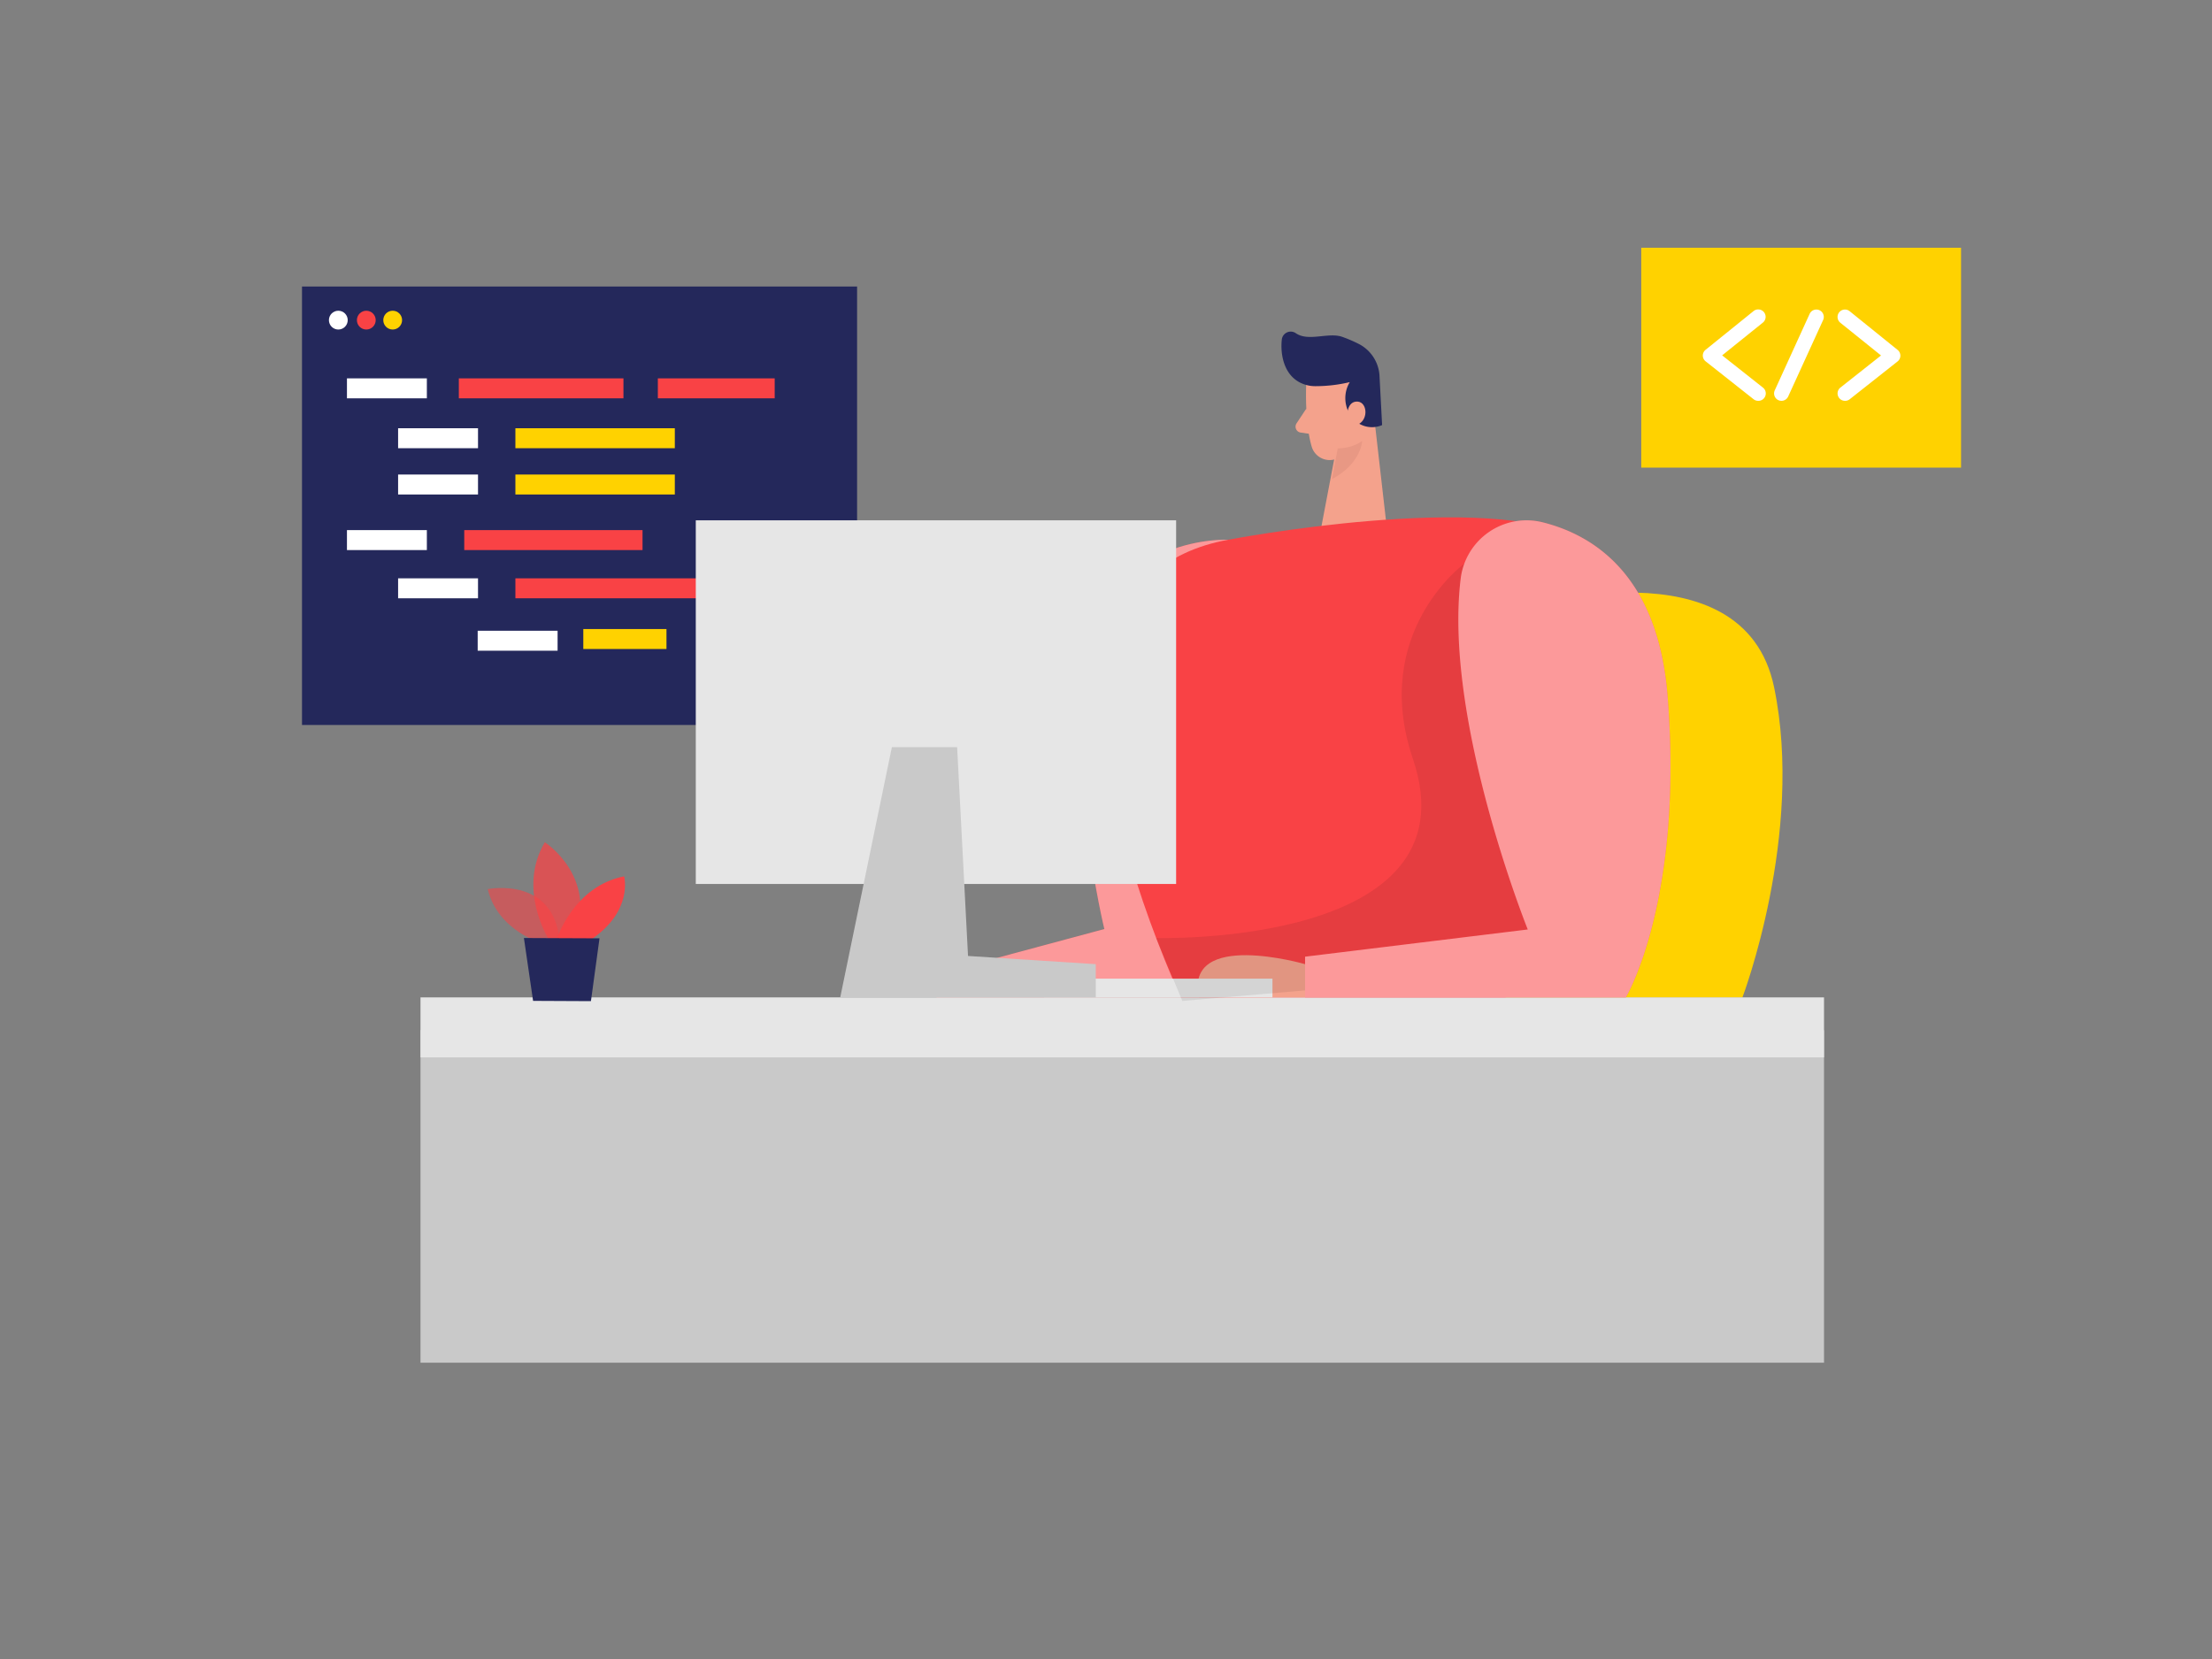 <svg id="Layer_1" data-name="Layer 1" xmlns="http://www.w3.org/2000/svg" viewBox="0 0 400 300"><rect x="0" y="0" width="400" height="300" fill="#808080" stroke="none"/><path d="M275.29,110s40-12.29,45.52,14.26-5.74,56.15-5.74,56.15H249.93Z" fill="#ffd200"/><path d="M222.12,97.6s-21.19-1-25.36,20.06S199.7,168,199.7,168l-31.95,8.59,1.61,3.81h45.58l14-32.8Z" fill="#f94245"/><path d="M222.12,97.6s-21.19-1-25.36,20.06S199.7,168,199.7,168l-31.95,8.59,1.61,3.81h45.58l14-32.8Z" fill="#fff" opacity="0.46"/><path d="M236.2,69.62s-.31,6.74,1,11.16a3.39,3.39,0,0,0,4.23,2.27c2.22-.69,5-2.27,5.62-5.86l1.77-6a6.06,6.06,0,0,0-2.93-6.36C242,62.28,236.18,65.51,236.2,69.62Z" fill="#f4a28c"/><polygon points="248.36 74.27 250.87 96.23 238.66 96.74 241.74 80.56 248.36 74.27" fill="#f4a28c"/><path d="M237.89,69.83a26.51,26.51,0,0,0,6.19-.73,5.62,5.62,0,0,0,.25,6.17,4.59,4.59,0,0,0,5.6,1.6l-.46-8.66a6.91,6.91,0,0,0-3.73-6,25.28,25.28,0,0,0-3-1.29c-2.53-.9-6.12.92-8.42-.67a1.62,1.62,0,0,0-2.53,1.17c-.29,2.65.35,6.77,4,8.06A6,6,0,0,0,237.89,69.83Z" fill="#24285b"/><path d="M243.6,75.1s0-2.6,1.9-2.48,2.06,3.87-.57,4.33Z" fill="#f4a28c"/><path d="M236.23,73.88l-1.77,2.67a1.08,1.08,0,0,0,.74,1.67l2.6.38Z" fill="#f4a28c"/><path d="M241.91,81.08a8,8,0,0,0,4.41-1.31s-.18,4.08-5.46,6.86Z" fill="#ce8172" opacity="0.31"/><path d="M222.12,97.6s47.53-9.11,63.77,0-17.83,93.86-17.83,93.86L218,189.88S174.2,106.31,222.12,97.6Z" fill="#f94245"/><rect x="296.79" y="44.8" width="57.83" height="39.76" fill="#ffd200"/><path d="M317.93,72.48a1.31,1.31,0,0,1-.83-.29l-8.67-6.85a1.33,1.33,0,0,1,0-2.09l8.67-7a1.34,1.34,0,1,1,1.68,2.09l-7.36,5.92,7.35,5.81A1.34,1.34,0,0,1,319,72,1.31,1.31,0,0,1,317.93,72.48Z" fill="#fff"/><path d="M333.63,72.48a1.31,1.31,0,0,1-1.05-.51,1.34,1.34,0,0,1,.22-1.88l7.35-5.81-7.36-5.92a1.34,1.34,0,0,1,1.68-2.09l8.67,7a1.33,1.33,0,0,1,0,2.09l-8.67,6.85A1.31,1.31,0,0,1,333.63,72.48Z" fill="#fff"/><path d="M322.14,72.48a1.37,1.37,0,0,1-.55-.12,1.34,1.34,0,0,1-.66-1.77l6.31-13.83a1.34,1.34,0,0,1,2.44,1.11L323.36,71.7A1.33,1.33,0,0,1,322.14,72.48Z" fill="#fff"/><rect x="76.04" y="186.29" width="253.8" height="60.13" fill="#c9c9c9"/><rect x="76.04" y="180.36" width="253.8" height="10.85" fill="#e6e6e6"/><rect x="54.61" y="51.81" width="100.38" height="79.29" fill="#24285b"/><rect x="83.95" y="95.86" width="32.24" height="3.61" fill="#f94245"/><rect x="93.2" y="85.81" width="28.83" height="3.61" fill="#ffd200"/><rect x="105.48" y="113.75" width="15.04" height="3.61" fill="#ffd200"/><rect x="93.2" y="104.58" width="38.42" height="3.61" fill="#f94245"/><rect x="71.99" y="104.58" width="14.45" height="3.61" fill="#fff"/><rect x="86.38" y="114.06" width="14.45" height="3.61" fill="#fff"/><rect x="62.74" y="95.86" width="14.45" height="3.61" fill="#fff"/><circle cx="61.18" cy="57.89" r="1.7" fill="#fff"/><circle cx="66.24" cy="57.89" r="1.7" fill="#f94245"/><circle cx="71.01" cy="57.89" r="1.7" fill="#ffd200"/><rect x="62.74" y="68.42" width="14.45" height="3.61" fill="#fff"/><rect x="71.99" y="77.44" width="14.45" height="3.61" fill="#fff"/><rect x="93.2" y="77.44" width="28.83" height="3.61" fill="#ffd200"/><rect x="71.99" y="85.81" width="14.45" height="3.61" fill="#fff"/><rect x="82.97" y="68.42" width="29.77" height="3.61" fill="#f94245"/><rect x="118.96" y="68.42" width="21.13" height="3.61" fill="#f94245"/><path d="M236,174.35s-21.83-6.32-19.21,6H236Z" fill="#f4a28c"/><rect x="188.81" y="176.97" width="41.29" height="3.39" fill="#e6e6e6"/><rect x="125.82" y="94.09" width="86.86" height="65.76" fill="#e6e6e6"/><path d="M264.8,101.92s-17.05,12.43-9.3,35.31c11.55,34.09-46.42,32.39-46.42,32.39L213.8,181l66.53-5.71,5.79-23Z" opacity="0.08"/><polygon points="161.28 135.11 151.94 180.36 198.15 180.36 198.15 174.35 175.05 172.87 173.08 135.11 161.28 135.11" fill="#c9c9c9"/><path d="M264.14,104.62a12,12,0,0,1,14.78-10.18c9.26,2.3,20.89,9.58,22.63,31.4,2.95,37-7.54,54.52-7.54,54.52H236V173l40.27-4.92S261,130.13,264.14,104.62Z" fill="#f94245"/><path d="M264.14,104.62a12,12,0,0,1,14.78-10.18c9.26,2.3,20.89,9.58,22.63,31.4,2.95,37-7.54,54.52-7.54,54.52H236V173l40.27-4.92S261,130.13,264.14,104.62Z" fill="#fff" opacity="0.46"/><path d="M98.2,170.65s-8.19-2.24-10-9.87c0,0,12.7-2.57,13.06,10.54Z" fill="#f94245" opacity="0.58"/><path d="M99.21,169.83s-5.73-9.05-.69-17.52c0,0,9.66,6.14,5.37,17.54Z" fill="#f94245" opacity="0.73"/><path d="M100.68,169.84s3-9.56,12.18-11.37c0,0,1.71,6.2-5.93,11.4Z" fill="#f94245"/><polygon points="94.74 169.62 96.4 180.99 106.86 181.04 108.41 169.68 94.74 169.62" fill="#24285b"/></svg>